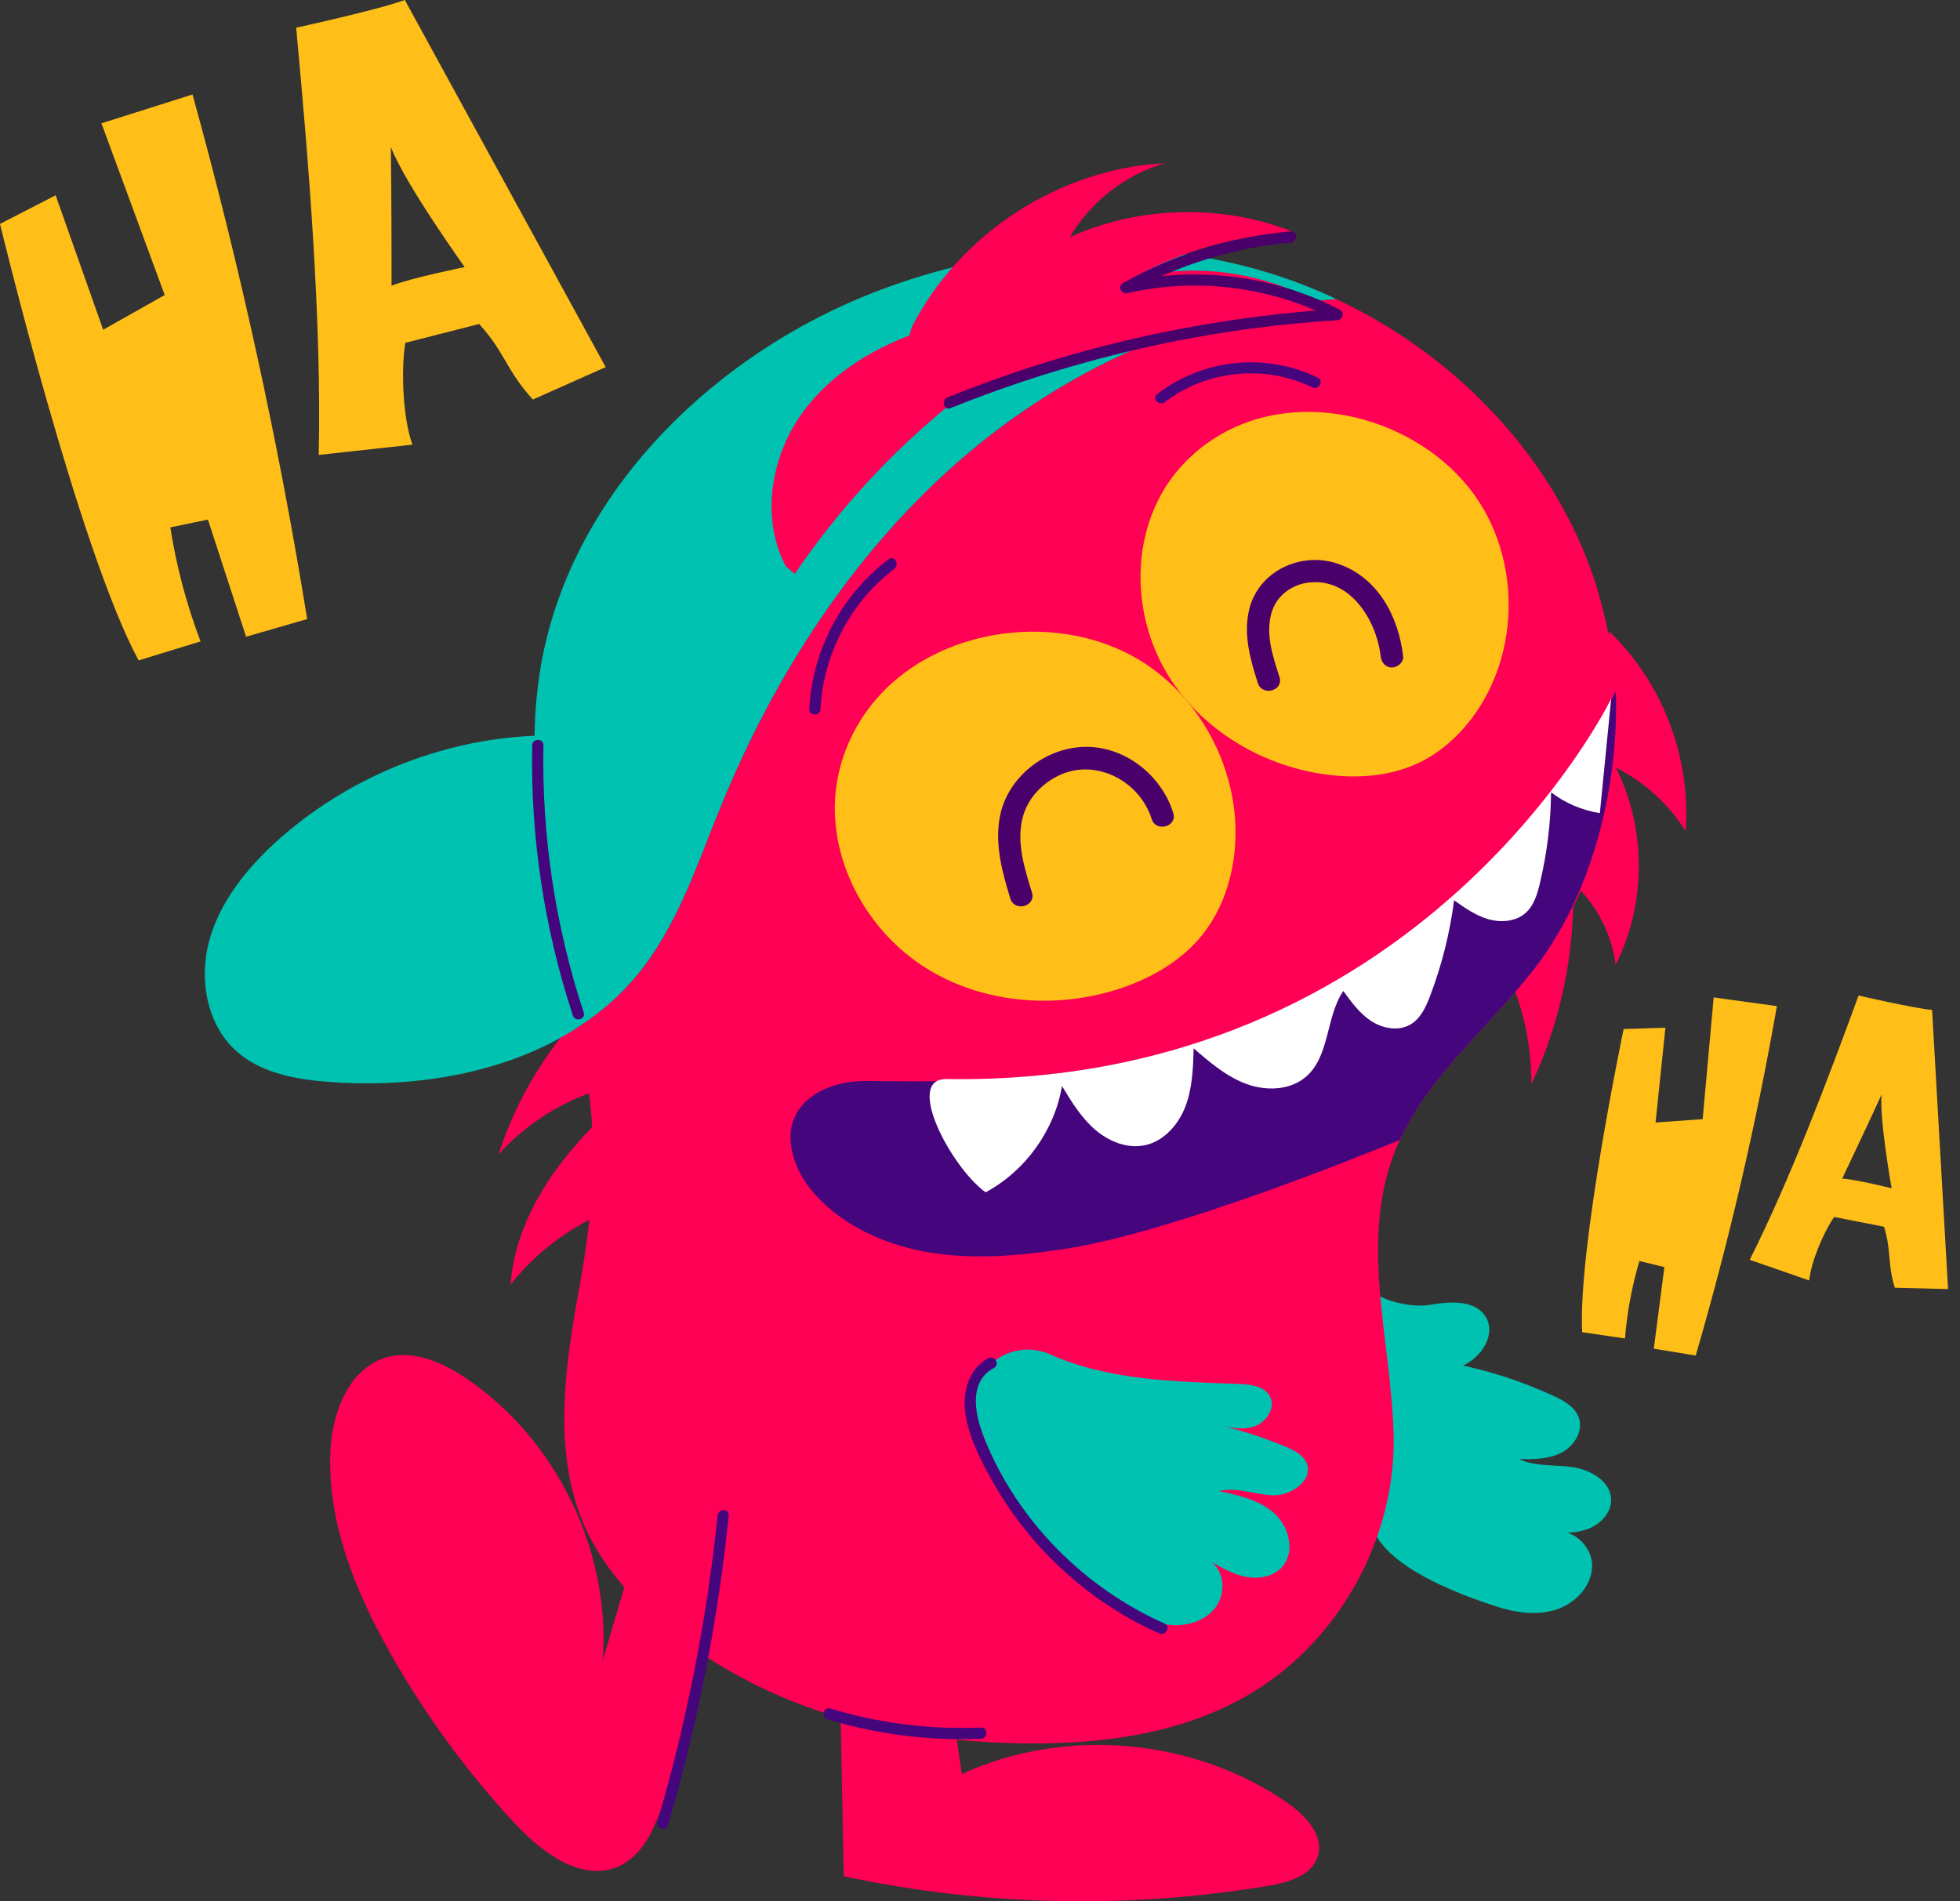 <svg width="67" height="65" viewBox="0 0 67 65" fill="none" xmlns="http://www.w3.org/2000/svg">
<rect x="0" y="0" width="67" height="65" fill="#333333" stroke="none"/>
<path d="M6.581 3.23C5.543 3.559 4.505 3.888 3.468 4.216C4.189 6.173 5.63 10.086 5.63 10.086L3.527 11.273C3.527 11.273 2.444 8.208 1.902 6.676C1.268 7.002 0.634 7.328 -1.61186e-07 7.655C-1.61186e-07 7.655 2.682 18.769 4.738 22.577C5.236 22.424 6.358 22.082 6.856 21.928C6.378 20.669 6.03 19.36 5.822 18.03C6.251 17.941 6.679 17.852 7.108 17.763C7.543 19.098 7.978 20.433 8.412 21.768C9.316 21.504 9.597 21.429 10.501 21.164C9.522 15.121 8.213 9.131 6.581 3.23Z" fill="#FFBE18"/>
<path d="M13.385 9.768C13.385 9.768 13.385 6.305 13.36 5.022C13.83 6.263 15.884 9.131 15.884 9.131C15.884 9.131 14.023 9.508 13.385 9.768ZM13.838 1.23576e-05C12.891 0.344 10.124 0.947 10.124 0.947C10.552 5.542 10.996 10.942 10.895 15.553C11.96 15.436 13.033 15.319 14.098 15.201C13.771 14.304 13.704 12.66 13.855 11.721L16.379 11.076C17.276 12.065 17.309 12.669 18.215 13.658L20.705 12.551L13.838 1.23576e-05Z" fill="#FFBE18"/>
<path d="M60.741 34.396C60.02 34.297 59.3 34.198 58.58 34.099C58.454 35.486 58.203 38.261 58.203 38.261L56.593 38.375L56.93 35.135C56.454 35.15 55.978 35.165 55.502 35.18C55.502 35.18 53.935 42.656 54.084 45.544C54.429 45.594 55.203 45.709 55.548 45.759C55.62 44.861 55.786 43.972 56.041 43.11C56.325 43.179 56.61 43.248 56.894 43.318C56.773 44.248 56.654 45.178 56.533 46.108C57.154 46.208 57.346 46.243 57.967 46.342C59.108 42.415 60.035 38.425 60.741 34.396Z" fill="#FFBE18"/>
<path d="M62.973 40.292C62.973 40.292 63.966 38.202 64.318 37.421C64.246 38.304 64.663 40.624 64.663 40.624C64.663 40.624 63.432 40.318 62.973 40.292ZM66.046 34.527C65.376 34.463 63.533 34.034 63.533 34.034C62.474 36.929 61.195 40.316 59.812 43.069C60.489 43.304 61.17 43.541 61.846 43.775C61.906 43.14 62.337 42.129 62.697 41.605L64.405 41.939C64.662 42.793 64.51 43.167 64.772 44.024L66.592 44.07L66.046 34.527Z" fill="#FFBE18"/>
<path d="M46.886 51.28C46.335 53.102 49.296 54.316 51.106 54.907C51.772 55.125 52.501 55.243 53.171 55.036C53.84 54.829 54.423 54.225 54.424 53.524C54.426 52.822 53.678 52.17 53.019 52.409C53.457 52.416 53.909 52.42 54.316 52.257C54.722 52.094 55.076 51.718 55.074 51.279C55.071 50.654 54.388 50.251 53.771 50.159C53.153 50.067 52.494 50.146 51.926 49.884C52.416 49.89 52.927 49.89 53.364 49.67C53.801 49.449 54.131 48.932 53.971 48.47C53.843 48.1 53.464 47.888 53.109 47.724C52.117 47.264 51.075 46.915 50.006 46.684C50.641 46.409 51.147 45.623 50.793 45.029C50.437 44.43 49.568 44.49 48.882 44.609C48.196 44.728 46.873 44.426 46.579 43.795C46.579 43.795 47.505 49.229 46.886 51.28Z" fill="#00C2B1"/>
<path d="M22.152 51.5C21.636 53.256 21.121 55.012 20.605 56.768C20.88 53.051 19.048 49.249 15.971 47.146C15.157 46.59 14.154 46.134 13.207 46.407C11.916 46.779 11.345 48.308 11.292 49.651C11.196 52.08 12.16 54.43 13.358 56.546C14.54 58.636 15.97 60.586 17.605 62.345C18.539 63.348 19.907 64.364 21.156 63.801C21.992 63.424 22.39 62.479 22.678 61.608C23.494 59.144 24.035 56.589 24.29 54.005L22.152 51.5Z" fill="#FF0054"/>
<path d="M44.012 61.636C40.809 59.415 36.422 59.026 32.878 60.648C32.667 59.212 32.456 57.777 32.244 56.341L28.689 56.197C28.74 58.846 28.791 61.495 28.842 64.144C33.604 65.162 38.558 65.273 43.361 64.471C44.04 64.358 44.835 64.127 45.044 63.471C45.272 62.752 44.632 62.065 44.012 61.636Z" fill="#FF0054"/>
<path d="M43.703 9.433C39.067 7.915 33.902 8.309 29.399 10.187C24.084 12.418 19.515 17.02 18.5 22.697C18.358 23.518 18.282 24.332 18.274 25.153C18.198 28.507 19.078 31.836 19.741 35.13C20.512 34.644 21.208 34.041 21.795 33.32C23.162 31.659 23.833 29.555 24.646 27.568C26.457 23.133 29.123 18.982 32.728 15.813C36.325 12.652 40.911 10.523 45.691 10.229C45.045 9.919 44.382 9.659 43.703 9.433Z" fill="#00C2B1"/>
<path d="M37.692 10.506C33.466 12.552 29.802 15.729 27.169 19.62L26.868 19.368C25.988 17.716 26.348 15.578 27.454 14.078C28.57 12.569 30.314 11.621 32.124 11.134C33.927 10.648 35.822 10.581 37.692 10.506Z" fill="#FF0054"/>
<path d="M55.255 24.065C55.359 27.203 54.485 30.367 52.618 32.894C51.079 34.969 48.909 36.653 47.851 38.972C47.767 39.146 47.693 39.324 47.628 39.508C46.486 42.592 47.568 45.904 47.638 49.067C47.703 51.843 46.506 54.613 44.514 56.545C41.759 59.227 37.901 59.728 34.221 59.579C31.43 59.47 28.635 58.934 26.112 57.737C23.798 56.644 21.261 54.792 20.104 52.434C18.838 49.861 19.304 46.733 19.801 44.037C20.243 41.604 20.461 39.255 20.05 36.797C19.96 36.246 19.851 35.685 19.741 35.129C20.511 34.642 21.206 34.041 21.797 33.321C23.163 31.658 23.833 29.557 24.648 27.566C26.455 23.132 29.122 18.98 32.726 15.813C36.327 12.655 40.91 10.524 45.691 10.231C49.47 12.009 52.623 15.118 54.193 18.976C54.361 19.393 54.51 19.82 54.635 20.257C55.002 21.493 55.215 22.779 55.255 24.065Z" fill="#FF0054"/>
<path d="M19.631 34.917C18.467 36.232 17.579 37.792 17.043 39.465C18.286 38.082 20.044 37.171 21.892 36.954C20.845 37.901 19.81 38.877 18.985 40.023C18.161 41.169 17.552 42.505 17.455 43.913C18.764 42.254 20.733 41.13 22.828 40.847" fill="#FF0054"/>
<path d="M51.571 33.342C52.087 34.51 52.353 35.786 52.348 37.063C53.358 34.926 53.849 32.548 53.77 30.186C54.566 30.908 55.093 31.919 55.229 32.984C56.28 30.904 56.283 28.327 55.238 26.244C56.209 26.733 57.043 27.492 57.62 28.413C57.811 25.908 56.831 23.337 55.02 21.595" fill="#FF0054"/>
<path d="M22.841 62.383C23.853 58.931 24.544 55.391 24.912 51.812C24.937 51.567 24.554 51.569 24.529 51.812C24.164 55.356 23.473 58.862 22.472 62.281C22.402 62.519 22.772 62.62 22.841 62.383Z" fill="#44057D"/>
<path d="M28.282 58.779C29.982 59.293 31.759 59.518 33.533 59.444C33.779 59.434 33.78 59.05 33.533 59.06C31.79 59.133 30.054 58.914 28.384 58.41C28.147 58.338 28.046 58.708 28.282 58.779Z" fill="#44057D"/>
<path d="M41.902 26.369C41.432 24.909 40.488 23.598 39.218 22.736C36.384 20.812 31.95 21.356 29.781 24.108C29.054 25.029 28.603 26.175 28.544 27.349C28.43 29.616 29.703 31.856 31.619 33.074C33.535 34.291 36.007 34.513 38.172 33.832C39.295 33.478 40.369 32.875 41.104 31.955C41.802 31.081 42.157 29.963 42.224 28.845C42.275 28.008 42.159 27.166 41.902 26.369Z" fill="#FFBE18"/>
<path d="M51.501 21.652C51.71 20.21 51.452 18.696 50.728 17.43C49.113 14.603 45.103 13.215 42.101 14.657C41.097 15.14 40.232 15.928 39.691 16.906C38.648 18.793 38.798 21.237 39.924 23.076C41.05 24.916 43.067 26.138 45.2 26.461C46.306 26.629 47.474 26.563 48.486 26.085C49.447 25.631 50.217 24.825 50.741 23.899C51.134 23.206 51.387 22.439 51.501 21.652Z" fill="#FFBE18"/>
<path d="M35.276 30.515C35.024 29.693 34.73 28.785 34.965 27.924C35.14 27.284 35.629 26.771 36.226 26.497C37.482 25.919 38.966 26.715 39.367 27.996C39.514 28.465 40.254 28.265 40.106 27.792C39.702 26.5 38.453 25.505 37.076 25.533C35.734 25.56 34.45 26.561 34.185 27.893C33.994 28.851 34.257 29.806 34.536 30.719C34.68 31.19 35.42 30.989 35.276 30.515Z" fill="#49006B"/>
<path d="M43.737 23.146C43.512 22.446 43.251 21.681 43.466 20.946C43.635 20.367 44.151 19.984 44.742 19.915C46.162 19.749 47.055 21.209 47.197 22.436C47.221 22.641 47.356 22.819 47.581 22.819C47.77 22.819 47.988 22.643 47.964 22.436C47.805 21.065 47.096 19.726 45.716 19.267C44.462 18.849 43.011 19.526 42.699 20.849C42.499 21.698 42.739 22.543 42.997 23.35C43.148 23.818 43.888 23.618 43.737 23.146Z" fill="#49006B"/>
<path d="M55.235 23.641C55.339 26.779 54.485 30.367 52.618 32.894C51.079 34.969 48.909 36.653 47.851 38.972C46.257 39.627 40.011 42.135 36.445 42.691C34.921 42.925 33.367 43.068 31.842 42.83C30.323 42.592 28.828 41.937 27.82 40.789C27.125 40 26.708 38.783 27.314 37.924C27.805 37.229 28.754 36.946 29.613 36.956C32.094 36.986 33.912 36.986 36.415 36.661C45.164 35.53 51.675 30.255 55.235 23.641Z" fill="#44057D"/>
<path d="M32.355 36.89C30.9 36.868 32.511 39.911 33.692 40.762C35.052 40.031 36.044 38.651 36.304 37.129C36.625 37.661 36.955 38.202 37.423 38.61C37.892 39.019 38.53 39.282 39.138 39.152C39.792 39.013 40.288 38.444 40.525 37.818C40.762 37.192 40.784 36.509 40.804 35.84C41.353 36.316 41.917 36.802 42.599 37.054C43.28 37.307 44.113 37.281 44.657 36.799C45.462 36.089 45.318 34.769 45.919 33.879C46.197 34.262 46.483 34.655 46.881 34.912C47.278 35.168 47.817 35.263 48.223 35.02C48.565 34.815 48.742 34.425 48.885 34.052C49.286 32.999 49.562 31.898 49.706 30.779C50.073 31.039 50.449 31.302 50.881 31.426C51.314 31.549 51.82 31.508 52.154 31.208C52.434 30.957 52.549 30.574 52.636 30.209C52.881 29.187 53.011 28.137 53.021 27.087C53.506 27.458 54.085 27.704 54.689 27.798C54.817 26.495 54.946 25.192 55.075 23.89C55.075 23.89 48.635 37.138 32.355 36.89Z" fill="white"/>
<path d="M18.441 25.145C18.383 25.145 18.332 25.145 18.274 25.153C15.012 25.288 11.818 26.612 9.403 28.809C8.406 29.731 7.517 30.838 7.156 32.146C6.796 33.462 7.056 35.005 8.062 35.919C8.917 36.699 10.141 36.908 11.298 36.992C14.207 37.202 17.335 36.69 19.741 35.13" fill="#00C2B1"/>
<path d="M18.192 25.48C18.132 28.612 18.603 31.744 19.584 34.719C19.661 34.953 20.032 34.853 19.954 34.617C18.983 31.672 18.516 28.58 18.576 25.48C18.581 25.233 18.197 25.233 18.192 25.48Z" fill="#44057D"/>
<path d="M31.17 11.179C32.806 7.975 36.227 5.76 39.821 5.58C38.471 5.97 37.283 6.894 36.572 8.105C38.977 7.024 41.823 6.967 44.269 7.951C42.323 8.024 40.396 8.566 38.697 9.519C41.483 8.789 44.619 9.583 46.722 11.55C42.285 11.004 37.711 11.613 33.571 13.3C32.01 13.935 30.418 14.81 29.638 16.304" fill="#FF0054"/>
<path d="M32.49 13.953C35.769 12.632 39.21 11.715 42.714 11.242C43.709 11.108 44.709 11.011 45.71 10.948C45.888 10.936 45.987 10.684 45.807 10.591C43.548 9.418 40.913 9.084 38.433 9.655C38.482 9.772 38.531 9.888 38.58 10.005C40.284 9.052 42.176 8.465 44.121 8.294C44.365 8.272 44.367 7.889 44.121 7.91C42.106 8.088 40.152 8.687 38.387 9.674C38.193 9.783 38.327 10.072 38.535 10.024C40.911 9.477 43.449 9.798 45.614 10.921L45.71 10.565C42.156 10.79 38.632 11.453 35.243 12.547C34.279 12.859 33.327 13.205 32.388 13.583C32.162 13.674 32.261 14.046 32.49 13.953Z" fill="#49006B"/>
<path d="M45.05 12.913C43.282 12.04 41.109 12.268 39.554 13.476C39.359 13.627 39.632 13.897 39.825 13.747C41.235 12.652 43.258 12.455 44.857 13.244C45.077 13.353 45.272 13.022 45.05 12.913Z" fill="#44057D"/>
<path d="M28.049 24.242C28.139 22.373 29.078 20.58 30.57 19.45C30.765 19.302 30.574 18.97 30.377 19.118C28.769 20.335 27.763 22.226 27.666 24.242C27.654 24.489 28.038 24.488 28.049 24.242Z" fill="#44057D"/>
<path d="M43.532 51.119C44.158 51.132 44.906 50.594 44.664 50.017C44.55 49.743 44.258 49.594 43.986 49.477C43.218 49.148 42.421 48.891 41.607 48.707C42.028 48.807 42.476 48.906 42.885 48.763C43.293 48.621 43.612 48.135 43.416 47.749C43.234 47.388 42.754 47.326 42.349 47.312C40.175 47.238 37.858 47.184 35.919 46.31C35.079 45.931 34.091 46.196 33.601 46.977C33.309 47.442 33.25 48.013 33.419 48.535C34.258 51.117 36.008 53.4 38.298 54.863C38.796 55.182 39.334 55.468 39.921 55.544C40.508 55.619 41.155 55.449 41.526 54.988C41.897 54.528 41.884 53.758 41.413 53.401C41.791 53.615 42.178 53.832 42.606 53.91C43.033 53.988 43.516 53.904 43.813 53.587C44.286 53.083 44.079 52.207 43.568 51.743C43.056 51.279 42.345 51.119 41.669 50.976C42.278 50.825 42.905 51.106 43.532 51.119Z" fill="#00C2B1"/>
<path d="M33.784 46.433C33.051 46.828 32.873 47.708 33.022 48.467C33.185 49.301 33.62 50.123 34.047 50.85C34.858 52.233 35.946 53.448 37.221 54.419C37.962 54.984 38.768 55.46 39.62 55.839C39.844 55.938 40.039 55.607 39.814 55.507C37.078 54.294 34.822 52.028 33.678 49.254C33.357 48.477 33.047 47.265 33.977 46.764C34.194 46.647 34.001 46.316 33.784 46.433Z" fill="#44057D"/>
<mask id="mask0_813_28" style="mask-type:luminance" maskUnits="userSpaceOnUse" x="13" y="46" width="8" height="14">
<path d="M13.608 46.75L20.232 46.75L20.232 59.255L13.608 59.255L13.608 46.75Z" fill="white"/>
</mask>
<g mask="url(#mask0_813_28)">
<path d="M16.32 48.284C15.615 47.63 14.805 47.114 13.908 46.768C13.609 46.653 13.48 47.133 13.775 47.247C17.186 48.563 18.683 52.267 19.279 55.605C19.481 56.735 19.608 57.877 19.733 59.019C19.768 59.333 20.265 59.336 20.23 59.019C19.811 55.219 19.281 51.031 16.32 48.284Z" fill="#FF0054"/>
</g>
<mask id="mask1_813_28" style="mask-type:luminance" maskUnits="userSpaceOnUse" x="32" y="60" width="13" height="4">
<path d="M32.748 60.541L44.007 60.541L44.007 63.436L32.748 63.436L32.748 60.541Z" fill="white"/>
</mask>
<g mask="url(#mask1_813_28)">
<path d="M43.945 63.002C42.795 61.639 41.081 60.897 39.343 60.648C37.195 60.341 35.033 60.749 32.926 61.148C32.613 61.208 32.745 61.686 33.058 61.627C36.544 60.966 40.992 60.27 43.593 63.353C43.8 63.598 44.15 63.245 43.945 63.002Z" fill="#FF0054"/>
</g>
<mask id="mask2_813_28" style="mask-type:luminance" maskUnits="userSpaceOnUse" x="47" y="11" width="8" height="13">
<path d="M47.166 11.906L54.086 11.906L54.086 23.575L47.166 23.575L47.166 11.906Z" fill="white"/>
</mask>
<g mask="url(#mask2_813_28)">
<path d="M50.038 13.699C49.285 13.007 48.446 12.412 47.54 11.937C47.258 11.788 47.007 12.216 47.29 12.365C50.375 13.987 52.6 17.022 53.336 20.418C53.544 21.377 53.623 22.356 53.577 23.335C53.563 23.655 54.059 23.654 54.074 23.335C54.239 19.734 52.685 16.132 50.038 13.699Z" fill="#FF0054"/>
</g>
<mask id="mask3_813_28" style="mask-type:luminance" maskUnits="userSpaceOnUse" x="19" y="21" width="7" height="13">
<path d="M19.781 21.171L25.772 21.171L25.772 33.066L19.781 33.066L19.781 21.171Z" fill="white"/>
</mask>
<g mask="url(#mask3_813_28)">
<path d="M25.357 21.252C23.092 23.862 23.233 27.543 21.648 30.489C21.21 31.302 20.639 32.043 19.889 32.59C19.633 32.777 19.881 33.208 20.14 33.019C22.953 30.965 23.129 27.227 24.238 24.21C24.585 23.268 25.047 22.365 25.708 21.604C25.917 21.363 25.567 21.01 25.357 21.252Z" fill="#00C2B1"/>
</g>
<mask id="mask4_813_28" style="mask-type:luminance" maskUnits="userSpaceOnUse" x="8" y="26" width="11" height="11">
<path d="M8.174 26.706L18.547 26.706L18.547 36.082L8.174 36.082L8.174 26.706Z" fill="white"/>
</mask>
<g mask="url(#mask4_813_28)">
<path d="M18.121 33.708C16.323 35.448 13.559 36.035 11.194 35.238C10.105 34.87 8.671 34.061 8.668 32.743C8.665 31.982 9.135 31.288 9.61 30.729C10.043 30.221 10.541 29.767 11.079 29.37C12.314 28.457 13.716 27.802 15.105 27.161C15.395 27.027 15.143 26.599 14.855 26.732C13.466 27.373 12.063 28.028 10.828 28.942C9.709 29.769 8.382 30.979 8.193 32.439C8.002 33.917 9.279 34.968 10.501 35.499C11.718 36.029 13.069 36.191 14.38 36.013C15.911 35.805 17.359 35.136 18.471 34.059C18.702 33.836 18.35 33.485 18.121 33.708Z" fill="#00C2B1"/>
</g>
</svg>
